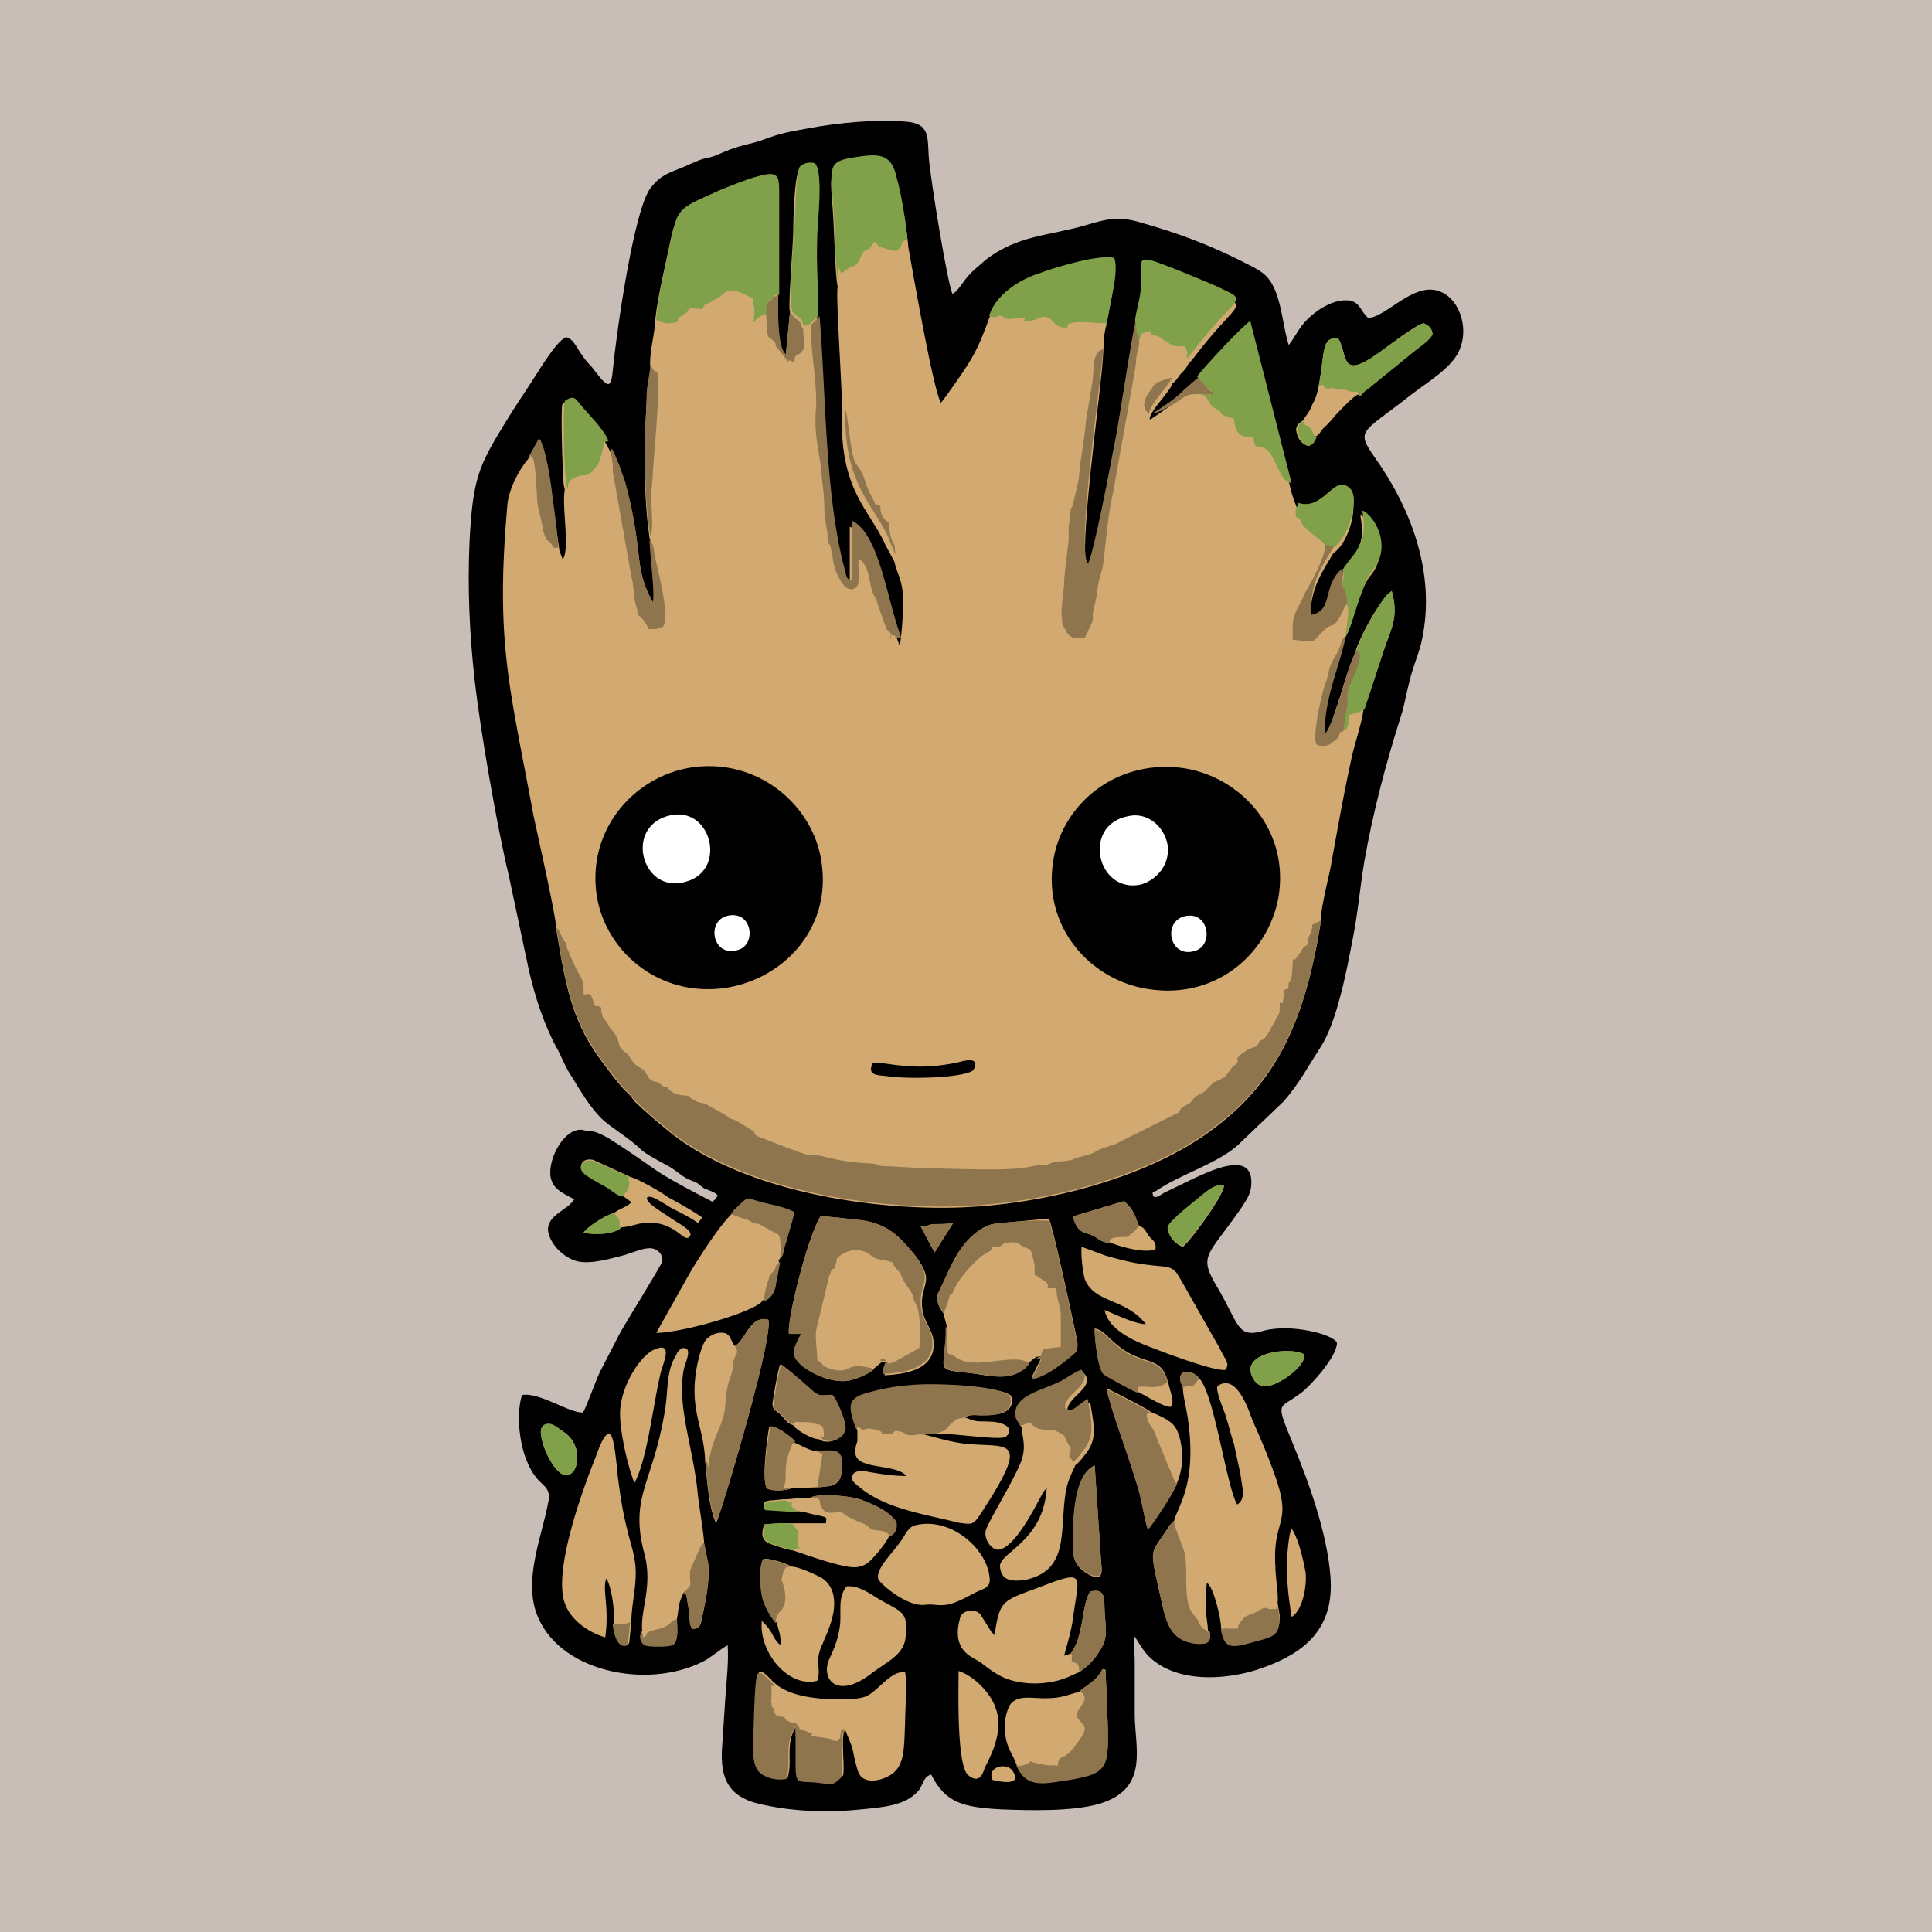 <svg xmlns="http://www.w3.org/2000/svg" viewBox="0 0 400 400"><path d="M0 0h400v400H0z" fill="#c8beb7"/><path d="M302.295 72.134c-1.347 3.833-6.76 6.993-9.686 9.246-11.706 9.246-12.173 7.2-6.76 15.099 7.2 10.8 11.473 23.879 8.339 36.932-.673 2.486-1.58 4.506-2.253 7.2-.673 2.486-1.114 5.18-1.813 7.433-3.16 9.919-5.853 20.046-7.666 30.405-.906 5.413-1.347 11.033-2.486 16.446-1.114 5.853-3.16 16.653-6.527 21.859-2.486 3.833-4.506 7.666-7.666 11.266l-9.686 9.246c-4.506 3.833-11.706 5.853-16.653 9.246-.906.44-.906.233-.673 1.114.44.673 1.813-.44 2.253-.673l6.527-3.16c3.6-1.58 12.38-5.853 11.473 2.02-.233 1.813-1.347 3.16-2.02 4.273-6.993 10.127-9.013 9.686-4.947 16.446 4.506 7.666 4.066 10.593 9.453 9.013 5.62-1.58 14.633.673 15.306 2.486 0 2.927-5.62 9.013-7.433 10.36-4.74 3.6-5.413 1.347-1.58 10.8 3.16 7.666 6.993 18.233 7.666 27.246.906 11.706-6.527 16.446-15.539 19.372-6.76 2.02-15.773 2.486-21.393-2.253-1.813-1.58-2.253-2.693-3.6-4.74-.44 2.486 0 2.693 0 4.947v11.033c0 7.2 3.16 15.539-7.433 18.699-5.62 1.58-14.193 1.347-20.279 1.114-7.873-.44-11.473-1.347-14.426-7.2-1.58.44-1.58 1.813-2.486 3.16-2.693 3.367-7.666 3.6-12.173 4.066-6.527.673-13.519.44-19.813-.906-6.993-1.347-9.453-4.74-8.78-12.613l.673-10.127c.233-3.16.673-7.2.44-10.36-.906.44-2.927 2.02-4.273 2.927-11.033 6.293-29.732 3.16-34.912-8.547-3.367-7.433.673-16.653 2.02-23.879.673-2.927-.906-3.367-2.253-4.947-3.833-4.506-4.506-13.286-3.16-17.352 3.6-.673 9.919 3.833 12.613 3.6.673-.906 2.694-6.76 3.6-8.547l4.066-7.873c1.114-2.02 8.78-14.426 8.78-14.866.233-1.58-1.347-2.927-2.927-2.693-1.114 0-3.367.906-4.74 1.347-2.693.673-6.993 2.02-9.919 1.347-2.693-.673-5.62-3.367-6.086-6.293-.233-3.367 4.066-4.273 5.413-6.527-1.813-1.114-4.066-1.813-4.74-4.066-1.114-3.367 2.253-10.593 6.293-10.36l1.114.233h.233.233c1.114 0 2.927.906 4.066 1.58 3.6 2.253 6.76 4.506 10.36 6.993 3.6 2.253 7.2 4.066 11.033 6.086.906-.673.673-.44 1.114-1.347-.673-.673-1.58-.906-2.693-1.347-1.114-.673-1.114-1.114-2.486-1.58-2.02-.673-3.16-2.02-4.74-2.927-7.873-4.273-4.066-2.486-9.246-6.293-1.813-1.347-2.927-2.02-4.506-3.367-2.486-2.253-4.74-6.086-6.527-9.013-1.114-1.58-1.813-3.367-2.693-5.18-2.927-5.18-4.947-11.266-6.293-17.352l-4.066-19.139c-2.486-10.36-5.853-29.965-6.993-39.859-1.114-9.686-1.58-19.606-1.114-29.499.673-12.613 1.813-15.306 7.2-24.086 2.02-3.367 4.066-6.293 6.086-9.453 1.347-2.02 4.74-7.873 6.76-8.547 1.347.44 1.813 1.58 2.694 2.927.906 1.347 1.347 2.02 2.486 3.16 3.6 4.74 4.066 4.947 4.506 0 .673-6.76 4.273-32.892 7.873-37.165 2.02-2.486 3.6-2.927 6.993-4.273.906-.44 2.927-1.347 3.833-1.58 2.02-.44 2.02-.44 4.066-1.347 3.6-1.58 5.62-1.58 8.547-2.693 3.6-1.347 5.413-1.58 9.013-2.253 5.853-1.114 14.633-2.02 20.719-1.347 4.273.44 4.066 2.927 4.273 6.993.233 4.273 4.066 27.479 4.947 28.593.906-.233 2.486-2.927 3.16-3.6 1.347-1.58 2.486-2.253 3.6-3.367 6.76-5.18 12.846-4.947 20.719-7.2 4.506-1.347 6.993-2.02 11.939-.44 7.2 2.02 13.726 4.506 20.046 7.666 3.833 2.02 5.853 2.486 7.433 6.527 1.347 3.367 1.58 7.433 2.693 11.033 1.114-1.347 1.813-2.927 2.927-4.273 2.02-2.486 6.086-5.413 9.686-4.947 2.253.44 2.253 2.253 3.833 3.6 3.16 0 8.339-6.086 13.053-5.853 5.102.233 8.029 6.993 5.983 12.173z"/><path d="M222.137 320.532c0-4.74 0-15.099 4.506-17.119l1.347 20.279c.233 1.813.44 4.273-3.367 1.813-1.606-1.14-2.486-2.486-2.486-4.973zm-18.466-8.106c9.919-15.306 4.74-12.613-3.833-13.519-3.833-.44-7.666-1.813-8.339-1.813l.233-.233h.44.233c-.233 0 .233 0 0 0h.233 1.114c2.927-.233 12.613 1.347 14.426.673 2.02-1.813-.233-2.927-2.486-3.16-3.367-.233-3.16.233-5.853-.906l.44-.233c.906-.44 2.02-.233 2.927-.233 1.114 0 2.486 0 3.367-.233 2.02-.233 3.6-1.813 2.694-3.833-2.253-2.02-16.653-2.253-20.486-2.02a43.69 43.69 0 0 0-9.686 1.813c-3.367 1.114-3.16 2.693-2.02 6.293l.44 1.114v2.253c-.233.673-.44 1.347-.44 2.253 0 3.833 8.339 2.253 10.593 4.947-2.694 0-5.62-.44-8.106-.906-1.347-.233-3.16-.233-3.16 1.347 0 .906 1.347 1.58 2.02 2.253 5.62 4.273 13.053 5.18 20.046 6.993 2.952.311 2.952.751 5.206-2.849zm31.752-24.319c1.58.673 5.62 3.367 6.993 3.16.44-.906.44-1.347 0-2.927l-.673-2.486c-1.58-5.62-5.413-2.693-11.266-8.106-1.114-.906-2.253-2.486-3.833-2.693 0 2.02.673 8.106 1.813 9.246.44.207 6.293 3.367 6.967 3.807zm-28.152-34.912c-2.253.233-2.693.44-4.273 1.347-3.367 2.253-5.18 5.413-6.993 9.453l-1.813 3.833c-.44 1.347.233 2.927 1.114 4.066l.673 2.486c0 1.58 0 2.693-.233 4.273-.673 5.18-1.347 4.947 4.947 5.62 4.066.44 7.873 1.813 11.266-.906.673-.673.44-.44.906-1.114.44-.233.906-.906 1.813-1.347 1.114 0 .44-.233.906.233l-2.02 4.066c3.16-.673 5.853-2.927 7.873-4.506 1.58-1.347 2.02-1.347 1.347-4.273-.906-4.273-4.74-22.299-5.62-24.086-3.134.181-6.76.622-9.893.855zm-13.752.233c-1.347 0-1.58.673-2.927.44.906 1.58 1.813 3.6 2.927 5.413l3.833-6.086c-1.114.233-2.486.233-3.833.233zm-29.266 41.646c.44.906 3.833 2.927 5.413 2.927 1.58 1.347 5.853-.233 5.18-2.927-.233-1.58-1.813-5.413-2.693-6.293-1.58 0-2.253.44-3.6-.44-1.114-.906-4.74-4.273-6.993-5.853-.44.673-1.347 6.293-1.58 7.666-.233 1.813.673 1.813 1.58 2.693 1.347 1.347 1.347 1.787 2.694 2.227zm71.611-41.205c-.673-1.347-.906-3.367-3.16-5.18l-10.593 3.16c.673 2.253 1.347 3.16 3.16 3.6 2.253.673 1.813 1.347 3.833 1.813h.44 0l.906.233h0c2.486.906 6.993 2.02 8.78 1.114.233-1.58-.673-1.813-1.347-2.693-.673-.906-.881-1.813-2.02-2.046zm-54.958 68.477c.906-.906 2.694-3.16 3.16-4.273 1.114-.44 1.58-1.58 1.347-2.927-.906-2.02-4.74-3.833-7.433-4.74-2.02-.673-8.78-1.347-10.36-.233-1.58-.233-3.6.233-5.18.233-.906 0-2.02.233-2.927.233-1.347.233-1.347.233-1.347 1.813l6.76.44c1.347 0 2.486.44 3.6.673 3.16.673 2.486.44 2.486 1.813h-9.453l-3.367.233c-.673 2.253-.44 3.367 1.347 4.066 1.347.44 3.16 1.114 4.74 1.347 2.694.906 8.339 2.927 11.473 3.367 2.694.414 4.04-.699 5.154-2.046zm-52.912-16.006c-.233-1.347-.673-9.246-1.813-9.453-1.114-.233-2.253 3.16-2.927 4.947-2.693 6.76-8.78 23.413-6.293 30.172 1.114 3.16 4.506 5.853 8.34 6.993.906-6.086-.673-10.127.233-12.173 1.114 1.58 1.813 7.2 1.58 9.453.44 4.506 2.486 5.18 3.16 3.833l.44-4.273c0-3.367.906-6.527.906-10.127s-1.114-6.086-1.813-9.246c-.906-3.6-1.373-6.734-1.813-10.127zm100.903-46.385l-4.947-1.813c-.233 1.347.233 5.413.673 6.76 2.02 4.947 8.339 3.833 12.613 9.246-2.253 0-6.293-2.02-8.547-2.927.906 4.506 6.993 6.76 10.593 8.106 2.253.906 12.613 4.74 14.426 4.273.906-1.347.233-1.58-1.347-4.74l-7.666-13.519c-1.114-1.813-1.347-2.927-4.066-3.16-4.999-.44-7.019-.881-11.732-2.227zm15.98-1.813c1.347-.906 8.339-10.36 8.547-12.613-1.813-.233-3.367 1.114-4.506 2.02-1.347 1.114-6.76 5.18-6.993 6.527-.207 1.14.699 3.186 2.952 4.066zm-127.915 38.512c-.673-.44-2.02-1.58-2.927-1.813-1.58-.233-2.253.673-2.02 2.253.44 3.367 3.16 8.339 5.18 8.339 2.694 0 3.6-6.06-.233-8.78zm60.345-44.132c-2.253-.233-5.413-.673-7.433-.673-2.693 4.273-6.993 21.626-6.527 24.319h2.486c-.673 1.58-2.253 3.6-.906 5.413 1.347 2.02 6.76 4.947 10.8 4.273 1.114-.233 3.6-1.114 4.74-2.02.44-.233.233-.233.44-.44l1.58-1.347h1.114c-.233 1.347-.673 1.347-.44 2.693 4.273-.233 10.593-1.114 10.127-6.993-.233-2.486-1.813-3.833-2.253-6.293-.673-3.367.906-5.18.673-7.2-.233-1.813-2.253-4.506-3.16-5.413-3.341-4.066-6.268-5.879-11.24-6.319zm-18.466 55.631c.906.673 4.066.44 4.947 0l5.62-.233c3.367-.233 4.74-.44 4.947-4.066.233-4.273-2.253-3.16-5.413-3.367-2.02-.44-3.16-1.347-4.506-1.813-.44-.673-3.833-3.367-5.18-3.16-.181.466-1.761 11.292-.414 12.639zm48.198 16.213c.233 2.927 2.486 3.16 5.413 2.693 8.78-2.02 6.993-9.686 8.106-17.56.44-3.367 1.813-5.18 2.02-6.086.906-.673 1.347-1.347 2.253-2.486 2.694-3.367 1.347-6.76.906-10.593-2.02.906-3.16 3.16-4.74 1.813-.233-2.927 6.086-4.947 3.367-7.873-.906.233-2.927 1.58-4.066 2.253-4.506 2.253-10.593 3.16-9.453 7.873l.673 1.114c.233 2.693.906 3.833 0 6.76-1.347 3.833-6.993 12.846-7.433 14.633-.44 2.02 1.58 4.506 3.16 3.833 3.833-1.347 8.106-11.033 9.013-12.173l.44-.44c-.647 11.059-9.893 13.312-9.66 16.239zm-34.446 9.22c.44-3.367-.44-5.413-2.253-6.76-1.114-.673-4.947-2.486-6.527-2.486-.906-.673-4.74-1.813-5.62-1.58-.906 1.813-.673 5.413-.233 7.666.233 1.58 1.813 4.506 2.927 5.62.233 1.58.906 2.486.673 4.506-1.58-1.114-1.347-2.693-3.833-4.947-.673 6.293 5.413 13.96 11.473 12.38.906-2.486-.673-4.066 1.114-7.666.906-2.227 1.813-4.014 2.279-6.734zm-13.519-60.345c-3.833-1.114-4.947 4.74-6.993 5.413-.906-1.347-.906-2.486-2.253-2.694-1.58-.233-2.927.673-3.6 1.347-1.114 1.347-2.02 5.413-2.253 7.666-.906 7.433 1.813 11.033 2.02 17.56.44 4.273.673 9.246 2.253 12.846.699-.932 11.939-38.305 10.826-42.138zm108.336 43.251c-.673 1.114-1.114 7.2-.906 9.013 0 3.367.44 6.086.906 9.246 2.02-1.114 3.16-5.62 2.927-9.013-.466-2.719-1.58-7.459-2.927-9.246zm-3.626-11.499c-1.347-3.833-2.927-7.433-4.506-11.033-.906-2.486-3.367-9.686-7.2-6.993-.44.906 1.114 4.506 1.58 5.853.673 2.02 1.114 4.066 1.813 6.086l1.347 6.293c.44 3.16 1.114 5.18-.673 6.293-2.253-3.833-4.74-22.972-7.873-26.132-1.347-1.813-4.506-2.02-3.833.673l.233.673c.233.673.233.44.233.673 0 1.58.906 4.947 1.114 6.993 1.813 13.286-2.486 18.026-2.927 20.486l-.906.906c-4.273 6.76-4.273 3.833-1.813 15.306 1.114 4.74 1.813 8.78 7.666 9.246 1.347 0 2.486 0 2.486-1.58 0-1.114 0-.673-.44-1.114 0-1.347-.44-3.16-.44-4.947s0-3.367.233-4.947c1.347.673 2.927 7.433 2.927 9.246.906 4.273 2.253 3.833 7.873 2.253 3.6-.906 4.273-1.58 4.273-4.74l-.44-2.693c.233-1.58-.44-5.18-.44-7.2-.725-10.593 3.781-8.573-.285-19.606zm-19.58-7.433c-.44-1.58-1.114-2.693-2.253-3.367-.44-.44-2.927-1.58-3.6-1.813-.673-.673-8.78-4.74-9.246-4.947.906 4.506 4.947 14.866 6.76 21.393.44 1.58 1.347 6.76 1.813 7.666.906-.906 5.413-7.666 6.086-9.686 1.114-2.719 1.347-5.853.44-9.246zm-16.446 48.871c-1.347 2.02-3.6 2.927-4.273 3.833-2.693.673-3.6 1.347-7.2 1.347-2.693 0-5.413-.673-6.993 1.114-1.114 1.58-1.58 4.74-1.114 6.76.44 2.693 1.58 3.833 2.253 5.853 1.58 3.367 3.6 4.066 8.106 3.367 10.8-1.58 11.033-2.02 10.8-11.939l-.44-11.033c-.699-.414-.699.026-1.14.699zm67.104-279.477c-1.114-.233-8.339 5.413-9.686 6.293-7.873 5.62-6.086 0-8.106-3.16-3.6-.44-2.693 2.927-4.066 9.919-.233 1.347-.673 2.694-1.347 3.833-.44 1.347-1.347 2.253-1.813 3.16-.906.673-1.813 1.114-1.347 2.694.233 1.114 1.114 2.253 2.02 2.486 1.114-.233 1.347-.906 1.813-1.813.906-.233 1.114-1.347 2.02-2.02.673-.673 1.347-1.347 2.02-2.253 1.347-1.347 2.927-3.16 4.506-4.273 1.114-.44.233 0 .906-.673.44-.44.44-.44 1.114-.906l9.686-7.873c1.114-.906 2.927-2.02 3.6-3.367.259-1.165-.181-1.373-1.321-2.046zm-35.119 218.899c1.58 2.253 4.506.673 6.293-.44 1.347-.906 4.066-2.927 4.066-4.947-2.693-1.813-14.426-.466-10.36 5.387zm-54.284 82.644c1.58.44 6.527 1.347 4.066-2.02-1.347-1.58-5.18-.673-4.066 2.02zm82.67-246.145c1.58 5.62-.233 7.873-1.813 12.846l-3.833 11.473s0 .233-.233.233c0 1.813-2.02 7.873-2.486 10.36-1.58 7.2-2.927 14.866-4.273 22.299-.44 2.253-2.253 9.453-2.02 11.266-3.6 22.972-10.593 34.912-24.319 44.365-13.053 9.013-34.679 14.866-54.051 14.866-18.026 0-40.325-4.066-54.492-14.193-2.253-1.58-7.2-5.853-9.246-7.873-.673-.906-1.114-1.58-2.02-2.253-2.02-2.253-3.833-4.74-5.62-7.2-5.413-7.666-6.76-15.099-8.547-26.132 0-2.486-3.833-19.372-4.74-23.646-4.947-26.806-7.873-35.585-5.413-63.971.233-3.6 2.694-7.873 4.273-9.686l2.02-3.6c.233.233.233 0 .44.44.233.233.233.44.233.673.906 2.02 1.58 7.433 2.02 9.686.44 3.833 1.347 7.873 1.813 11.706l.673 1.813c1.58-2.02-.233-11.033.44-14.426l-.233-1.114c-.233-2.694-.673-15.98-.233-16.653 1.58-.906 2.02-.906 2.927.44 1.347 1.813 5.18 5.413 6.086 7.873.44.673.906 1.58 1.114 2.253l.673.673 1.114 2.694c.44 1.114.906 2.486 1.347 3.833.673 2.694 1.347 5.413 1.813 8.339 1.114 6.76.673 10.593 3.833 16.213.44-2.02-.673-10.127-.673-12.846v-1.114c-.233-.44 0 0-.233-.673l-.44-3.6c-.673-6.76-.673-16.213-.233-22.739 0-1.58.233-2.927.233-4.506l.673-4.066c-.44-2.486.673-6.527.906-9.246.233-4.506 2.253-12.613 3.16-17.119 1.347-6.293 2.02-6.086 10.36-9.919 2.253-.906 4.947-2.02 7.433-2.694 4.74-1.347 4.506-.233 4.506 4.506v20.046c0 2.486-.233 10.593 1.58 11.939l.906-9.246c-.44-1.347.673-14.193.673-16.653 0-1.813.233-11.266 1.114-12.38.673-.673 2.02-1.114 3.16-.673 1.813 2.02.44 12.38.44 15.539l.233 16.213c1.347 16.213 1.114 37.165 5.18 52.238.44 1.58.233 2.253 1.58 2.253V109.04c5.62 2.694 7.2 16.446 10.127 24.086l.233.673c.44-2.927.673-6.527.673-9.453 0-4.066-1.114-5.18-1.813-8.106l-1.813-3.367c-3.16-7.2-9.453-11.266-9.013-26.806.233-2.927-1.347-24.993-.906-26.572v-.233c-.44-1.58-.673-10.127-.906-14.193-.44-8.339-1.58-10.127 3.367-11.033 5.413-.906 8.339-1.347 9.919 4.066.906 2.927 2.02 9.919 2.253 13.053.906 4.947 5.18 29.732 6.76 32.218.673-.673 5.18-7.2 5.413-7.666 2.02-3.16 2.927-5.413 4.273-9.013 1.347-4.273 6.086-7.433 10.36-8.78 2.927-.906 12.613-3.833 15.539-3.16.673 2.02 0 5.413-.44 7.666l-1.347 6.993v.233l-.233 3.833c-.233 6.293-5.413 41.879-3.16 44.365 1.114-2.02 4.74-20.719 5.413-24.552.673-3.6 3.833-24.319 4.506-25.666.233-1.813.906-3.833 1.114-5.853.673-4.947-1.114-7.2 2.02-6.527 2.02.44 11.706 4.506 13.726 5.413 6.76 3.367 4.506 1.114-4.74 13.286l-1.114 1.347-.233.233c-.233.673-.906 1.347-1.58 2.02-.44.673-1.114 1.58-1.58 1.813-.673 2.02-4.506 5.413-4.74 7.433h.233l.673-.44c6.086-4.066 3.6-2.927 8.78-6.993 1.347-1.813 9.686-10.8 11.033-11.473l8.547 33.565c.44 1.813.906 2.694 1.347 4.066 5.413 1.813 7.433-6.293 10.8-2.927 2.02 2.02-.233 9.919-3.367 11.939-2.486 4.273-4.947 7.433-4.74 14.193 4.506-.906 2.253-5.853 6.293-9.453l.233-.673s.44-.44.44-.673c.906-1.347 1.813-2.02 2.693-3.833 1.347-2.927 1.114-4.273.673-7.433 2.693 1.114 6.293 7.666 2.02 12.613-1.813 2.253-3.367 8.339-4.506 11.473l-.906 1.813h0c-1.347 6.086-4.74 13.286-4.273 20.279 1.114-1.114 2.693-6.293 3.367-8.339.673-2.02 2.253-7.666 3.16-9.013.233-2.02 4.273-9.686 6.293-11.706zm-118.022 56.305c-1.58-11.706-12.846-21.626-26.572-19.813-11.706 1.58-21.859 12.38-20.046 26.132 1.58 11.706 12.613 21.393 26.339 19.606 11.939-1.606 22.299-11.965 20.279-25.925zm28.593 41.205c-9.919 2.253-15.539-.233-18.026.233-1.114 2.486.673 2.486 2.927 2.694 4.273.673 15.306.44 17.793-1.114.233-.233 2.046-3.16-2.693-1.813zm46.411-60.811c-13.96-2.02-25.226 7.433-27.039 19.139-2.253 13.96 7.873 24.785 19.606 26.572 14.193 2.253 24.993-7.433 27.039-19.139 2.227-13.96-7.899-24.759-19.606-26.572zm-114.422 84.69l-7.873-3.6c-1.114-.233-2.253 0-2.486 1.114-.44 1.347 1.58 2.253 3.833 3.6.906.44 1.58.906 2.253 1.347s1.347 1.114 2.486 1.347l1.813 1.347c-.673.906-2.486 1.347-3.6 2.253-1.813.44-5.62 2.927-6.293 4.066 2.253.44 6.293.44 7.873-1.114 2.927-.233 4.506-1.58 8.106-.673s4.947 3.6 5.853 2.694c1.347-1.114-2.02-2.693-4.273-4.273-2.02-1.347-5.18-3.16-4.273-4.066h.233.233c.906 0 3.833 2.02 4.74 2.486 1.813.906 3.6 1.813 5.18 2.927l.906-1.114c-2.253-1.58-4.74-2.927-7.2-4.273-1.424-1.14-6.371-3.833-7.511-4.066zm22.299 5.853c-.906.906-1.114.906-1.58 1.813-2.486 2.486-5.853 7.666-8.339 11.706l-7.2 12.846c5.413 0 20.952-4.506 22.066-6.76 1.347-.44 2.253-1.813 2.486-3.367.233-1.347.673-3.367.906-4.74h-.233c.673-.673.673-1.58.906-2.486.233-.673.44-1.347.673-2.253.44-1.58 1.114-3.6 1.347-4.947-2.486-1.347-6.527-1.813-7.433-2.253-1.58-.906-1.347-1.813-3.6.44zm53.145 104.036c-1.114-3.367-4.74-6.76-7.666-7.666 0 3.6-.44 18.699 1.813 21.393.44.44 1.58 1.347 2.486.673.673-.44.906-1.58 1.347-2.486 1.58-3.108 3.6-7.614 2.02-11.914zm-24.552-4.04c-2.253 2.02-2.927 2.02-6.76 2.253-5.18 0-10.8-.44-14.193-3.16l-.233-.233-.233-.233s-.44-.233-.44-.44c-1.114-.906-2.02-2.253-2.693-1.347-.673 1.813-.673 11.033-.906 13.96 0 2.486 0 4.947 1.347 6.293 1.114 1.114 3.6 1.813 5.62 1.347.673-2.486.233-4.066.44-6.527.233-2.693 1.114-3.367 1.347-4.506.44 13.96-1.347 11.033 5.413 11.939 2.927.44 2.694 0 4.273-1.347.233-1.58 0-3.367 0-4.947 0-1.114-.233-3.833.44-4.506.44 1.347 1.114 2.486 1.58 4.273a35.75 35.75 0 0 0 1.114 4.506c1.347 3.16 6.293 1.347 7.666-.233 2.02-2.02 1.813-5.853 2.02-9.686 0-2.486.44-9.013 0-10.8-2.176-.207-3.988 1.813-5.801 3.393zm-46.385-70.057c-2.927 1.58-6.293 7.2-6.76 11.939-.44 3.833 1.58 12.38 2.927 15.539 2.694-4.947 3.833-16.213 5.413-22.739.673-2.486 2.694-6.76-1.58-4.74zm9.246 29.525c-.906-9.246-4.273-17.793-2.927-25.226.233-1.58 2.02-4.74 0-4.74-.673 0-1.347.906-1.58 1.58-2.02 3.16-1.58 7.2-2.253 11.266-2.486 15.306-7.433 17.793-4.273 29.732 1.813 6.76-.906 11.706-.44 15.98-.673.906-.44 2.02.44 2.693.906.44 4.947.44 5.853 0 1.347-.673.906-3.367.906-5.413.233-.673.233-1.813.44-2.693.233-1.114.673-1.813.906-2.486.673.44.233-.44.673.906l.44 2.693c.233 1.347 0 2.927.673 3.833 2.02.233 1.813-1.58 2.253-3.16.673-3.367 1.347-6.527 1.114-10.127l-.906-4.506c.026-1.347-1.114-8.081-1.321-10.334zm58.558 35.119c2.694 2.02 4.74 3.833 9.453 4.273 2.253.233 4.273 0 6.293-.44 2.486-.673 2.927-1.114 4.74-1.813 2.02-1.58 1.813-1.347 3.367-3.16 2.927-4.066 2.02-4.947 1.813-10.36 0-2.253-.233-3.833-2.927-3.16-1.114 1.58-1.347 4.506-1.813 6.76-.673 3.16-.906 4.066-2.253 6.086l-1.347.44c.673-2.693 1.347-4.506 1.813-7.666 1.114-8.547 2.694-10.127-5.18-7.2-9.246 3.6-9.919 2.693-11.033 10.593l-.673-.673-2.253-3.6c-1.114-1.347-4.066-.906-4.273.906-1.813 6.76 2.694 7.899 4.273 9.013zm-20.952-13.053c-1.813-1.114-4.273-2.927-6.76-2.693-1.813 2.253-1.114 4.74-1.347 7.873-.44 3.16-1.114 4.74-2.253 7.2-1.813 4.066 1.58 8.547 8.78 2.927 3.367-2.486 6.527-3.833 6.993-7.2.673-5.646-.699-5.413-5.413-8.106zm22.739-5.18c-.906-5.413-7.433-11.266-14.193-10.36-1.813.233-2.253.673-3.16 2.02-2.02 3.6-6.086 6.76-5.62 9.246.233.906 5.853 5.853 9.686 5.413 1.58-.233 2.694.233 4.273 0 2.253-.233 4.947-2.02 6.993-2.927 1.787-.699 2.46-1.14 2.02-3.393z" fill="#d1a971"/><path d="M241.717 174.824c.673 4.066-2.253 7.433-5.62 8.339-9.013 1.813-12.173-12.38-2.486-14.193 4.066-.906 7.433 2.253 8.106 5.853zm-103.596-5.853c-9.013 2.694-4.947 16.446 4.066 13.519 8.547-2.486 4.947-16.239-4.066-13.519zm107.196 20.719c-4.74 1.114-3.16 8.78 2.02 7.2 4.066-1.114 2.952-8.339-2.02-7.2zm-95.024 0c-4.066 1.347-2.693 8.547 2.486 6.993 4.04-1.14 2.901-8.573-2.486-6.993z" fill="#fff"/><path d="M155.681 63.328c.233.233 0 0 0 0zm3.16 1.58c.233-3.6.44-2.02 1.58-3.833h.906V41.029c0-4.506.233-5.853-4.506-4.506-2.486.673-5.18 1.813-7.433 2.694-8.547 3.833-9.013 3.6-10.36 9.919-.906 4.506-2.927 12.613-3.16 17.119l1.114.44c.906.233.906.44 3.16 0 .233-.44.233-.44.233-.673l.233-.233c.44-.44.673-.44 1.58-1.114.673-.673-.233-1.114 3.16-.673 1.114-1.813 0-.233 3.16-2.253l.44-.233c1.114-.673 1.58-2.693 6.293 0h.233l.233.233h.233v1.347.233s0-.233 0 0c.233.233.233.233.233.44h0c-.673-1.58.44.673 0 0 0 1.347 0 1.813-.233 2.927 1.114-.44 0 .233.673-.673l.673-.44s.233-.233.44-.233l.44-.233c.44-.207 0 .259.673-.207zm17.119-32.193c-4.947.906-3.833 2.694-3.367 11.033.233 4.273.44 12.613.906 14.193v.233-3.16l.673 1.58 1.347-.906c.44-.233 0 0 .233-.233.673-.44 1.114 0 2.02-1.347.44-.673.673-1.813 1.347-2.253.44-.233.44 0 1.114-.673.44-.44.44-.673.673-1.114 1.114.44.233.673 1.58 1.114 2.253.673 3.16 1.347 4.066-.233.233-.44 0-.673.673-1.114.44-.233.44-.233.673 0-.233-3.16-1.347-10.127-2.253-13.053-1.14-5.413-4.066-4.973-9.686-4.066zm39.185 23.879c-4.273 1.347-9.013 4.506-10.36 8.78 1.58.673 1.347 0 2.253 0 1.347 0 0 .44 1.813.673.906 0 2.253-.233 2.486-.233 2.02 0-.673.906 1.813.673l.906-.233h.233s.233-.233.44-.233c.906-.44 2.02-.906 3.16.44l.906.906c.906.44 1.114.44 2.253.44 0-.233-.673-1.114 2.927-1.114 1.58 0 2.927.233 4.947.233v1.347-.207l1.347-6.993c.44-2.253 1.114-5.62.44-7.666-2.952-.881-12.639 2.046-15.565 3.186zm48.198 37.813l1.813 3.6c.44.906 1.114 1.813 2.253 2.02l-8.547-33.565c-1.347.673-9.686 9.686-11.033 11.473l2.02 2.253c.906.906 1.347.44.673 1.813-.44-.673.44-.233-.906-.673h-1.347c2.02 1.347.673-.233 2.253 2.253.673.906.673.673 1.347 1.114 1.813 1.114 0 .906 2.927 1.813.44 0 .673 0 .673.44.44 3.833 2.253 3.367 4.066 3.6.207 3.652 1.554.259 3.807 3.859zm-21.16-23.18h0c1.347.673 1.58.44 3.16.44.233.673.233.44.44 1.114.233 1.58-.44-.233 0 1.347l.233-.233 1.114-1.347c9.453-12.173 11.706-9.919 4.74-13.286-2.02-.906-11.706-4.947-13.726-5.413-3.16-.673-1.347 1.58-2.02 6.527-.233 2.02-.906 4.066-1.114 5.853 0 .906 0 1.58.233 2.486s.44.906.44 2.253c.906-2.693.44-1.58 2.253-2.486l.44.673c.673.673 0 0 1.114.44h.233c.906.44.44.44 1.347.906.44.233.44.233.673.233zM168.76 33.829c-1.114-.44-2.486 0-3.16.673-.906 1.114-.906 10.8-1.114 12.38-.233 2.694-1.114 15.306-.673 16.653.233 1.114.233 1.347 1.347 2.02 1.58 1.114.44.673 1.347 2.02.44-.44.44-.233 1.114-.44l1.58-1.58s.233 0 .233-.233c0-5.413-.44-10.8-.233-16.213 0-2.875 1.347-13.26-.44-15.28zm126.102 33.125c-1.114-.233-8.339 5.413-9.686 6.293-7.873 5.62-6.086 0-8.106-3.16-3.6-.44-2.693 2.927-4.066 9.919.233-.233.44-.233.673-.233-.44-.44 1.347.44 0 0h0s.233.233.673.44c.44.233-.44.233.673.233 2.02-.233-.233-.233 2.486.233h.673 0c-1.114-.233.233 0 0 0 1.58.233.44.44 2.927.44 0 .233.233.673.233.906 1.114-.44.233 0 .906-.673.44-.44.44-.44 1.114-.906l9.686-7.873c1.114-.906 2.927-2.02 3.6-3.367-.207-1.373-.647-1.58-1.787-2.253zm-7.64 56.071c-1.813 2.02-6.086 9.686-6.293 11.706.906.673.673 1.114-.233 3.833l-1.58 3.6c-.673 2.253.233 2.486-.673 5.413l-.44 3.6c1.114.44 1.347-2.253 1.347-3.16h0l2.253-.673c.673-.44.233-.673.673-.233 0 0 0-.233.233-.233l3.833-11.706c1.58-4.947 3.367-7.2 1.813-12.846zm-170.053-22.299s0-.233 0 0c.233 0 .233 0 .233.233l.233.44c0-.906-.44-1.813 1.813-2.694 1.58-.673 1.813.233 3.16-1.114l.906-1.114c.44-.673 0 .233.44-.673s.906-2.927 1.114-4.273l.906-.233c-.906-2.486-4.506-5.853-6.086-7.873-.906-1.347-1.58-1.347-2.927-.44-.44.673-.233 13.96.233 16.653v1.088zm162.387.44c-3.367-3.367-5.413 4.74-10.8 2.927-.233 1.58-.673.44-.44 2.927 1.58.906.44 0 1.347 1.58.906 1.114 2.693 2.486 3.833 3.367.44.44.233 0 .44.44l.44.44s.233 0 .233.233c.44.233 0 0 .44 0s.673 0 1.114.233c3.16-2.227 5.413-10.101 3.393-12.147zm-1.58 20.279c.233 1.114.233 0 .673 1.58.233.906.233 1.347.233 2.253.673 1.114-.233 4.506-.233 6.293l.906-1.813c1.114-3.16 2.693-9.246 4.506-11.473 4.273-4.947.673-11.473-2.02-12.613.44 3.16.673 4.506-.673 7.433-.906 1.813-1.813 2.486-2.693 3.833 0 0-.44.44-.44.673-.44.44-.233 0-.233.673.647 1.347-.233 1.14-.026 3.16zm-36.259 132.655c0 1.114.906 3.16 3.16 3.833 1.347-.906 8.339-10.36 8.547-12.613-1.813-.233-3.367 1.114-4.506 2.02-1.554 1.347-6.967 5.413-7.2 6.76zm18.026 31.752c1.58 2.253 4.506.673 6.293-.44 1.347-.906 4.066-2.927 4.066-4.947-2.693-1.813-14.426-.466-10.36 5.387zm-142.781 10.8c-.673-.44-2.02-1.58-2.927-1.813-1.58-.233-2.253.673-2.02 2.253.44 3.367 3.16 8.339 5.18 8.339 2.694 0 3.6-6.06-.233-8.78zm5.853-56.305c-1.114-.233-2.253 0-2.486 1.114-.44 1.347 1.58 2.253 3.833 3.6.906.44 1.58.906 2.253 1.347s1.347 1.114 2.486 1.347l.233-.44c.233-.233 1.114-.906 1.114-2.02.233-.673 0-.44-.233-1.347l.44-.233zm42.552 79.277c-.233-.44-.233.44-.233-.906 0-2.927.906-.44-.673-2.693l-.233-.233v-.233l-2.486-.233-3.367.233c-.673 2.253-.44 3.367 1.347 4.066 1.347.44 3.16 1.114 4.74 1.347.44-.44.44-.44 1.347-.44l-.906-.44c1.14 0-.207.207.466-.466zm-38.279-68.451c-1.813.44-5.62 2.927-6.293 4.066 2.253.44 6.293.44 7.873-1.114l-.44-.233c.207-1.813-.233-1.606-1.14-2.719zM270.776 92.387c1.114-.233 1.347-.906 1.813-1.813-1.114-.673-.44-2.02-2.693-2.693l.233-.906c-.906.673-1.813 1.114-1.347 2.694.181 1.373 1.088 2.279 1.994 2.719zM158.4 312.658l6.76.44c-.233-.673-1.813-.906-1.114-2.02h-.673c-.673-.233-.233 0-.673-.44-.906 0-2.02.233-2.927.233-1.606.207-1.606.44-1.373 1.787z" fill="#80a149"/><path d="M271.682 191.477l1.813-.906c-3.6 22.972-10.593 34.912-24.319 44.365-13.053 9.013-34.679 14.866-54.051 14.866-18.026 0-40.325-4.066-54.492-14.193-2.253-1.58-7.2-5.853-9.246-7.873-.673-.906-1.114-1.58-2.02-2.253-2.02-2.253-3.833-4.74-5.62-7.2-5.413-7.666-6.76-15.099-8.547-26.132.906.44.906 2.02 1.813 2.927.673.673 0-.233.44 1.347l1.58 3.6c1.114 2.486 1.813 2.253 1.813 5.853 1.347 0 1.347-.44 1.813.906.906 2.486 0 .906 1.813 1.813 0 .673 0 .906.233 1.58.233 1.114.44.673.673 1.114l1.114 1.813.233.233.233.233.44.673c1.114 1.58.233 2.253 2.02 3.6 1.347.906 1.114 2.253 3.367 3.367.673.44.44.233.906.906l.673 1.114c.906.906.906.44 1.813.906 1.114.44.673.906 2.02.906v.233h0l.233.233c1.114 1.114 2.694 1.347 4.273 1.347 0 .233 0 .233.233.44l1.114.673c1.347.673 1.347 0 2.927 1.114l.44.233c.44.233.44.233.906.44l2.253 1.347c.44.673.906.44 1.813.906l3.367 2.02c.906.673 0 .673 1.347 1.347.673.233 1.347.44 1.813.673l5.18 2.02c.233 0 .44 0 .673.233l2.02.673c.673.233 1.58.233 2.486.233.673 0 4.273 1.114 6.993 1.347 1.347.233 3.833.233 4.947.44 1.114.233.44.44 2.253.44l7.873.44c5.413 0 16.886.673 21.393-.233 2.02-.44 3.16-.44 4.066-.44l.906-.44c1.347-.44 2.927-.233 4.273-.673 0 0 .44 0 .44-.233l1.58-.44c3.833-.906 1.58-.906 6.086-2.253.673-.233.44 0 1.114-.44l12.613-6.293c.44-.233.44-.44.673-.906.906-.906 1.58-.673 2.253-1.58 1.114-1.58 2.253-1.347 3.16-2.486l1.347-1.347c.906-.44 2.253-.906 2.694-1.58l1.347-1.813.44-.233c1.58-1.347-1.347-.673 2.927-3.367h.233l.44-.233c.673-.233.673 0 1.114-.673.233-.44.233-.673.673-.906h.233c.673-.44.906-.906 1.347-1.58l1.58-2.927c.44-.906.44-.44.673-1.58v-1.58h.673c0-.906.233-1.347.233-2.693l.673-.233h.233c0-3.16.673 1.114.906-6.086h.233 0 .233c-.233.233.673-.233 0 0h0s.673-.906.906-1.114c.44-.673.673-1.347 1.114-1.58l.673-.44v-.906c.388-1.528.855-1.528.855-3.108zm-94.376 61.044c-2.253-.233-5.413-.673-7.433-.673-2.693 4.273-6.993 21.626-6.527 24.319h2.486c-.673 1.58-2.253 3.6-.906 5.413 1.347 2.02 6.76 4.947 10.8 4.273 1.114-.233 3.6-1.114 4.74-2.02.44-.233.233-.233.44-.44-6.086-1.58-4.273.906-8.106.233l-.906-.233c-2.486-.906-.44-.233-2.693-1.813 0-2.253-.44-4.066-.233-6.086l2.694-11.266c.673-1.347 0-.673.673-1.347.673-.906.233.906.906-2.02v-.233c.233-.44 2.694-2.486 5.413-1.58 1.347.44.673.233 2.02 1.114a3.86 3.86 0 0 0 2.253.673l.906.233c1.813.673.44-.233 1.347 1.114 1.813 2.253.44 0 2.02 3.16l1.347 2.02c.906 1.58 0 .673 1.114 2.693.906 1.347.906 6.76.673 9.013l-5.18 2.927c-2.02.673-.673.233-2.253-.673-1.347.44-.233 0-.673.44h1.114c-.233 1.347-.673 1.347-.44 2.693 4.273-.233 10.593-1.114 10.127-6.993-.233-2.486-1.813-3.833-2.253-6.293-.673-3.367.906-5.18.673-7.2-.233-1.813-2.253-4.506-3.16-5.413-3.082-3.781-6.009-5.594-10.981-6.034zm42.785-122.969l.673 1.114c0 .233.233.44.233.44.673 1.114 2.02 1.114 3.6.906 2.927-5.853.906-2.253 2.02-6.76.44-1.58.44-2.02.673-3.833.233-1.347.673-2.693.906-3.6.673-3.16.906-10.127 2.253-15.773.233-1.58 4.506-24.993 4.74-26.806 0-1.813.44-2.486.673-4.066 0-1.347-.233-1.347-.44-2.253-.233-.906-.233-1.58-.233-2.486-.673 1.347-3.6 22.066-4.506 25.666-.673 3.833-4.273 22.532-5.413 24.552-2.486-2.486 2.694-38.279 3.16-44.365-.906.44-.673 0-1.58 1.347v.233s-.233.233-.233.673c-.233 1.58-.233 2.694-.44 4.506l-1.347 8.106c-.233 2.927-.673 5.62-1.114 8.339-.233 1.347-.233 2.927-.44 4.066l-1.114 4.74c-.673 2.02-.233-.44-.673 2.694v.233.233.233l-.233 1.114v2.486c0 1.347-.673 5.413-.906 8.547 0 2.927-.906 6.086-.44 8.547-.026.259-.026.725.181 1.165zm-31.519 157.207a43.69 43.69 0 0 0-9.686 1.813c-3.367 1.114-3.16 2.693-2.02 6.293l.44 1.114c.44-.673-.233-.44.673-.44 1.114 1.114.673-.233 3.16.44h.233c1.114.44.906.233 1.347.906 2.02 0 1.58.233 2.694-.673 2.694.44 1.347.673 2.694.906 1.58.233 2.02-.44 3.16 0l.233-.233h.44.233c-.233 0 .233 0 0 0h.233 1.114l1.347-.44c1.58-.44.906-1.114 3.367-2.693l1.347-.233.44-.233c.906-.44 2.02-.233 2.927-.233 1.114 0 2.486 0 3.367-.233 2.02-.233 3.6-1.813 2.694-3.833-1.968-2.227-16.368-2.693-20.434-2.227zm18.699-33.565c-2.253.233-2.693.44-4.273 1.347-3.367 2.253-5.18 5.413-6.993 9.453l-1.813 3.833c-.44 1.347.233 2.927 1.114 4.066.44-.673 1.114-2.693 1.347-3.833-.44 0 0 0 0 0h0 0 .44c.906-2.927 4.74-7.2 6.993-8.547 1.58-.906.906-.44 1.347-1.347 2.694 0 1.58-.673 3.16-.906 2.02-.233 2.253.233 3.367.906 1.58.673 1.347.233 1.813 2.02.44 1.347.44 1.813.44 3.833h.233l2.02 1.347c.673.673.44.673.44 1.347h1.813c0 2.486.906 3.6.906 5.62v6.527l-3.6.44c-.233.44-.233.673-.44 1.114-.233.673 0 .233-.673.673 0 0-.233 0-.233.233 1.114 0 .44-.233.906.233l-2.02 4.066c3.16-.673 5.853-2.927 7.873-4.506 1.58-1.347 2.02-1.347 1.347-4.273-.906-4.273-4.74-22.299-5.62-24.086-3.134-.233-6.76.207-9.893.44zm-33.125 104.943l-.233 1.813c-1.114.233.44.673-1.347.44-1.347-.233.906-.233-2.486-.673-.44 0-1.114-.233-2.02-.233 0 0-.44-.44.44-.44-.673 0 0 0-.673-.233l-1.114-.44c-2.02-.673-.673-.233-1.58-1.114-.673-.906 0-.233-1.347-.673s-1.347-.906-1.347-1.114c-.44 0-1.347 0-1.813-.44-.44-.44-.233-.906-.233-.906l-.233-.44c-.44-.673-.233.44-.44-.906-.233-1.58 0-.44 0-.906v-2.02c0-1.58-.233-.44.673-.906l-.233-.233-.233-.233s-.44-.233-.44-.44c-1.114-.906-2.02-2.253-2.694-1.347-.673 1.813-.673 11.033-.906 13.96 0 2.486 0 4.947 1.347 6.293 1.114 1.114 3.6 1.813 5.62 1.347.673-2.486.233-4.066.44-6.527.233-2.693 1.114-3.367 1.347-4.506.44 13.96-1.347 11.033 5.413 11.939 2.927.44 2.694 0 4.273-1.347.233-1.58 0-3.367 0-4.947 0-1.114-.233-3.833.44-4.506-.388-.259.751-.699-.622-.259zm-15.073-84.897c-3.833-1.114-4.947 4.74-6.993 5.413 0 0 .233.233.233.44.673 1.114 0 1.114-.44 2.693-.44 1.813.233.906-.673 3.367-.906 2.486-.906 4.506-1.114 6.527-.44 3.833-3.367 7.2-3.367 12.38l-.233-1.114s0-.233-.233-.233l-.233-.44c.44 4.273.673 9.246 2.253 12.846.673-.673 11.914-38.046 10.8-41.879zm25.433-140.994v-.673c-.207 0-.207.233 0 .673zm-14.633-36.259c.233 1.347.233 2.927.44 4.273.673 5.413 0 4.74.906 9.453.233.906 0 1.347.233 2.02.233 2.02.233-.673.906 3.6.233 1.347.44 2.486.906 3.367.906 1.813 1.813 3.833 3.6 3.16 1.114-.44 1.114-2.693.906-3.833 0-1.114-.233-1.347.233-2.253 2.02 1.813 1.813 4.066 2.486 6.293.233.906.44 1.114.906 2.02.44 1.347 1.813 5.413 2.253 6.293.44.44.673.44.906 1.114.233 0 .44.233.673 0 .44.906 0 .906.673.673l.44-.233h.233c-2.927-7.666-4.506-21.393-10.127-24.086v12.173c-1.347 0-1.114-.673-1.58-2.253-4.066-15.099-3.833-36.026-5.18-52.238 0 0-.233 0-.233.233l-1.58 1.58c0 6.293 1.114 9.686 1.114 16.653-.466 4.791.207 7.718.881 11.991zm73.191 210.352l-3.367-8.106c-.233-.673-.44-1.114-.673-1.813-.673-1.347-1.58-1.813-1.58-3.6.44-.44-.673-.44.906-.233-.673-.673-8.78-4.74-9.246-4.947.906 4.506 4.947 14.866 6.76 21.393.44 1.58 1.347 6.76 1.813 7.666.906-.906 5.413-7.666 6.086-9.686-1.14-.207-.233 0-.699-.673zm-15.306 40.092c-1.347 2.02-3.6 2.927-4.273 3.833 1.114.44.673.233.906.673.906 1.813-2.486 3.367-1.114 4.947 1.58 2.02 2.253 1.813-1.114 6.086-2.253 2.927-2.927.906-3.16 3.6-1.813-.233-.906.233-4.066-.44-2.927-.673-.44-.673-2.693.233-.673.233-.906.233-1.813.233 1.58 3.367 3.6 4.066 8.106 3.367 10.8-1.58 11.033-2.02 10.8-11.939l-.44-11.033c-.699-.673-.699-.233-1.14.44zm-16.446-51.125h0c0-.233.906-.906 0 0 .233-.233.233-.233.44-.233l.906-.44c.906-.233.673 0 1.114.44l1.114.673c3.367.906 1.813-.44 4.506.906l.44.233c.673.44.673.673.906 1.347l.673 1.114c.673 1.114 0 1.114 0 1.813 0 2.02.233-.233.673 1.58.906-.673 1.347-1.347 2.253-2.486 2.694-3.367 1.347-6.76.906-10.593-2.02.906-3.16 3.16-4.74 1.813-.233-2.927 6.086-4.947 3.367-7.873-.906.233-2.927 1.58-4.066 2.253-4.506 2.253-10.593 3.16-9.453 7.873zm38.745 42.578v.233c0-.906-.673-.44-1.347-1.347-.906-1.347.233-.233-1.58-2.486-2.486-2.693-.906-9.686-2.02-13.286-.44-1.347-2.02-4.947-2.02-6.086l-.906.906c-4.273 6.76-4.273 3.833-1.813 15.306 1.114 4.74 1.813 8.78 7.666 9.246 1.347 0 2.486 0 2.486-1.58-.233-1.14-.233-.699-.466-.906zm-75.004-42.811c-.233-1.58-1.813-5.413-2.693-6.293-1.58 0-2.253.44-3.6-.44-1.114-.906-4.74-4.273-6.993-5.853-.44.673-1.347 6.293-1.58 7.666-.233 1.813.673 1.813 1.58 2.693 1.114 1.114 1.114 1.58 2.694 2.02.233-.673-.233-.44 1.813-.44.906 0 1.347 0 1.813.233 2.253.44 2.486.233 2.486 2.927h-.673c1.554 1.787 5.62.207 5.154-2.512zM126.855 97.567l3.833 21.626c.673 2.694.44 4.74 1.114 6.527l.233.906c.44 2.02-.44-.673 1.813 2.694.233.44.233.44.44.906h1.58l1.347-.44c1.813-2.253-1.58-13.286-1.813-15.773-.233-1.114-.233-1.58-.906-2.253 0 2.927 1.114 10.8.673 12.846-3.16-5.62-2.693-9.453-3.833-16.213-.44-2.927-1.114-5.62-1.813-8.339-.44-1.347-.906-2.694-1.347-3.833l-1.114-2.694c-.44-.673 0-.233-.673-.673.699 4.947.466 2.927.466 4.714zm101.136 226.125l-1.347-20.279c-4.74 2.02-4.506 12.38-4.506 17.119 0 2.486.906 3.6 2.253 4.74 4.04 2.46 3.807 0 3.6-1.58zm7.64-36.492c1.58-.44 3.833.673 5.853-.906l.233-.233c-1.58-5.62-5.413-2.693-11.266-8.106-1.114-.906-2.253-2.486-3.833-2.693 0 2.02.673 8.106 1.813 9.246.44.44 6.293 3.6 6.993 3.833.207-.906 0-.673.207-1.14zm38.512-156.741c1.813-1.813 1.813.233 3.833-3.833.44-.906.233-.906.906-1.58 0-.906 0-1.58-.233-2.253-.44-1.58-.44-.44-.673-1.58-.44-2.02.673-1.813-.233-3.367-4.066 3.6-1.58 8.547-6.293 9.453-.233-6.993 2.253-9.919 4.74-14.193-.44-.233-.673 0-1.114-.233h-.44s-.233 0-.233-.233c0 2.694-2.693 7.433-3.833 9.453-.44.673-.673 1.347-1.114 2.253-2.02 3.833-1.813 3.6-1.813 8.106 5.154.466 3.574.932 6.501-1.994zm-38.279 123.409c-.673-1.347-.906-3.367-3.16-5.18l-10.593 3.16c.673 2.253 1.347 3.16 3.16 3.6 2.486.906 1.813 1.347 4.74 2.02-1.347-1.58 2.927-1.347 2.927-1.347 1.347-.233 0 .233 1.58-.906 1.813-1.58.44-1.114 1.347-1.347zm-12.38 92.33c2.02-1.58 1.813-1.347 3.367-3.16 2.927-4.066 2.02-4.947 1.813-10.36 0-2.253-.233-3.833-2.927-3.16-1.114 1.58-1.347 4.506-1.813 6.76-.673 3.16-.906 4.066-2.253 6.086.44.44.233 0 .233.673v.906c1.58.699 1.347.466 1.58 2.253zm-45.505-35.792c-2.02-.673-8.78-1.347-10.36-.233h1.347c.906.233.673.44.906 1.347.673 2.253 2.694 1.58 3.6 1.58 1.58 0 .673.233 2.486 1.114l.44.233c2.927 1.347 2.486.906 3.6 1.813 1.114 1.114 3.16 0 4.273 1.813 1.114-.44 1.58-1.58 1.347-2.927-1.114-2.046-4.921-3.833-7.64-4.74zm102.923-175.906c-.906 1.347-2.486 6.76-3.16 9.013-.673 2.02-2.253 7.2-3.367 8.339-.44-6.76 3.16-14.193 4.273-20.279-1.114.906-.906 2.02-1.813 3.6-2.253 3.833-1.114 2.486-2.486 6.527-.673 1.813-2.694 10.593-1.813 12.38l.44.233c2.253.44 2.927-.673 2.927-.673.44-.233.906-.673 1.114-.906.673-.906-.233-.906 1.114-1.347l.44-3.6c.906-2.927 0-3.367.673-5.413l1.58-3.6c.984-3.134.984-3.367.078-4.273zm-166.66-32.866c-.233-2.02-1.114-7.666-2.02-9.686 0-.233-.233-.44-.233-.673-.233-.44-.233-.233-.44-.44l-2.02 3.6c.673 0 .906.233 1.114 1.813.44 2.486.44 6.293.673 8.339l1.114 4.74v.233.233l.233.673c.673 2.253.673.673 1.813 2.694v.233h0 1.114c-.207-3.885-.881-7.925-1.347-11.758zm38.745 147.961c-.906.906-1.114.906-1.58 1.813l3.16 1.114h.233l1.114.673c.673.233.906 0 1.58.44l2.486 1.347c.44.233 1.114.44 1.347.906.44 1.114.233 3.367.233 4.74.673-.673.673-1.58.906-2.486.233-.673.44-1.347.673-2.253.44-1.58 1.114-3.6 1.347-4.947-2.486-1.347-6.527-1.813-7.433-2.253-2.046-.44-1.813-1.347-4.066.906zm-18.466-139.181c.233.673 0 .233.233.673.673-2.927-.233-7.2.233-10.593l.44-6.293c.44-5.18.906-11.266.906-16.653-.233-.673-1.114-.44-1.58-2.02l-.673 4.066c-.233 1.58-.233 2.927-.233 4.506-.44 6.527-.44 16.213.233 22.739zm30.172 188.053c-.44-.673-3.833-3.367-5.18-3.16-.233.906-2.02 11.473-.673 12.846.906.673 4.066.44 4.947 0h-1.58c.233-1.347.44-.44.44-2.486 0-1.347 0-2.02.233-3.16.233-.881.906-3.807 1.813-4.04zm99.556 34.679h-1.347-.233c-.233 0-.233-.233-.233-.233-1.114 0-1.347.233-2.02.673-2.02 1.114-2.486.44-3.833 2.693 0 0-.233.233-.233.44v.233.233h-2.02c-.906 0 0-.233-.906 0l-.673.233c.906 4.273 2.253 3.833 7.873 2.253 3.6-.906 4.273-1.58 4.273-4.74l-.44-2.693zm-1.813-.233h0c.466-.44 0-.207 0 0zM160.653 71.668s0 .233 0 0l2.486 3.16v.233c.233-.233-.233-.673.906-.233l.44.233c0-2.253.673-.906 1.813-2.693.673-1.347 0-1.813 0-4.273-.906-1.114.233-.673-1.347-2.02-.906-.673-1.114-1.114-1.347-2.02l-.906 9.246c-1.813-1.347-1.58-9.453-1.58-11.939h-.906c-1.347 2.02-1.347.233-1.58 3.833.233 2.253 0 4.273.673 4.74 1.554 1.062 1.114 1.062 1.347 1.735zm2.927 252.697c-.906-.673-4.74-1.813-5.62-1.58-.906 1.813-.673 5.413-.233 7.666.233 1.58 1.813 4.506 2.927 5.62 0-.906 0-1.347.673-2.253l.233-.233.233-.233c1.813-2.253 0-6.293 0-6.293l.44-1.813c.673-.881 0-.647 1.347-.881zm37.372-40.092c4.066.44 7.873 1.813 11.266-.906.673-.673.44-.44.906-1.114-3.16-2.253-10.8 1.347-14.633-.906l-.44-.233c-1.58-1.114-.906-.44-1.813-.906l-.233-5.18c0-.233 0-.233-.233-.233 0 1.58 0 2.693-.233 4.273-.207 4.765-.881 4.532 5.413 5.206zm-55.838 35.818h0l-2.02 4.506-.233.673v.673c0 2.486.44 2.02-.906 3.367l-.233.233s-.233 0-.233.233c.673.44.233-.44.673.906l.44 2.693c.233 1.347 0 2.927.673 3.833 2.02.233 1.813-1.58 2.253-3.16.673-3.367 1.347-6.527 1.114-10.127l-.906-4.506zm40.299-205.172c-.233-1.114 0-1.58-.44-2.486l-.233-.44c-.44-1.114-.673-2.253-.673-3.833-1.347-.673-1.813-1.813-1.813-3.367-1.58-.906-.673.233-1.58-1.58-1.58-2.927-1.58-4.066-2.253-5.413l-.233-.233v-.233l-1.114-1.58c-.906-1.813-1.347-7.666-1.813-10.127l-.233-.906c-.44 15.539 5.853 19.606 9.013 26.806zM174.38 303.646c.233-4.273-2.253-3.16-5.413-3.367.233.233.233.233.673.44.44.233.233.233.673.233l-1.114 6.993c3.6-.259 4.947-.466 5.18-4.299zm-37.839 33.565c-4.066.906-1.813 1.114-3.367 1.813l-.233-1.114c-.673.906-.44 2.02.44 2.693.906.44 4.947.44 5.853 0 1.347-.673.906-3.367.906-5.413-1.347.44-1.554 1.554-3.6 2.02zm56.978-83.783c-1.347 0-1.58.673-2.927.44.906 1.58 1.813 3.6 2.927 5.413l3.833-6.086c-1.114.233-2.486.233-3.833.233zm44.831-167.8c1.58 0 4.74-2.02 6.086-2.927s1.58-1.114 4.066-1.114h1.347c1.58.233.673 0 .906.673.44-1.347.233-.906-.673-1.813l-2.02-2.253c-5.18 4.273-2.693 2.927-8.78 6.993zm-.466 0c.233-2.02 3.833-5.413 4.74-7.433-.906.233-1.813.44-2.693.906-1.114.44-1.114.906-1.813 1.813-.673.881-2.253 3.367-.233 4.714zM126.855 336.304c.44 4.506 2.486 5.18 3.16 3.833l.44-4.273c-1.114.44-1.787.44-3.6.44zm34.679-75.004c-1.347.906-.44.44-1.347 1.813l-.906 1.114v.233c-.44 1.114-1.114 3.6-1.114 4.947 1.347-.44 2.253-1.813 2.486-3.367s.673-3.393.881-4.74zm83.343 26.132c1.114-1.114 1.58.44 2.694-1.114l.673-.906c-1.347-1.813-4.506-2.02-3.833.673l.233.673c0 .673 0 .44.233.673z" fill="#8f754d"/></svg>

